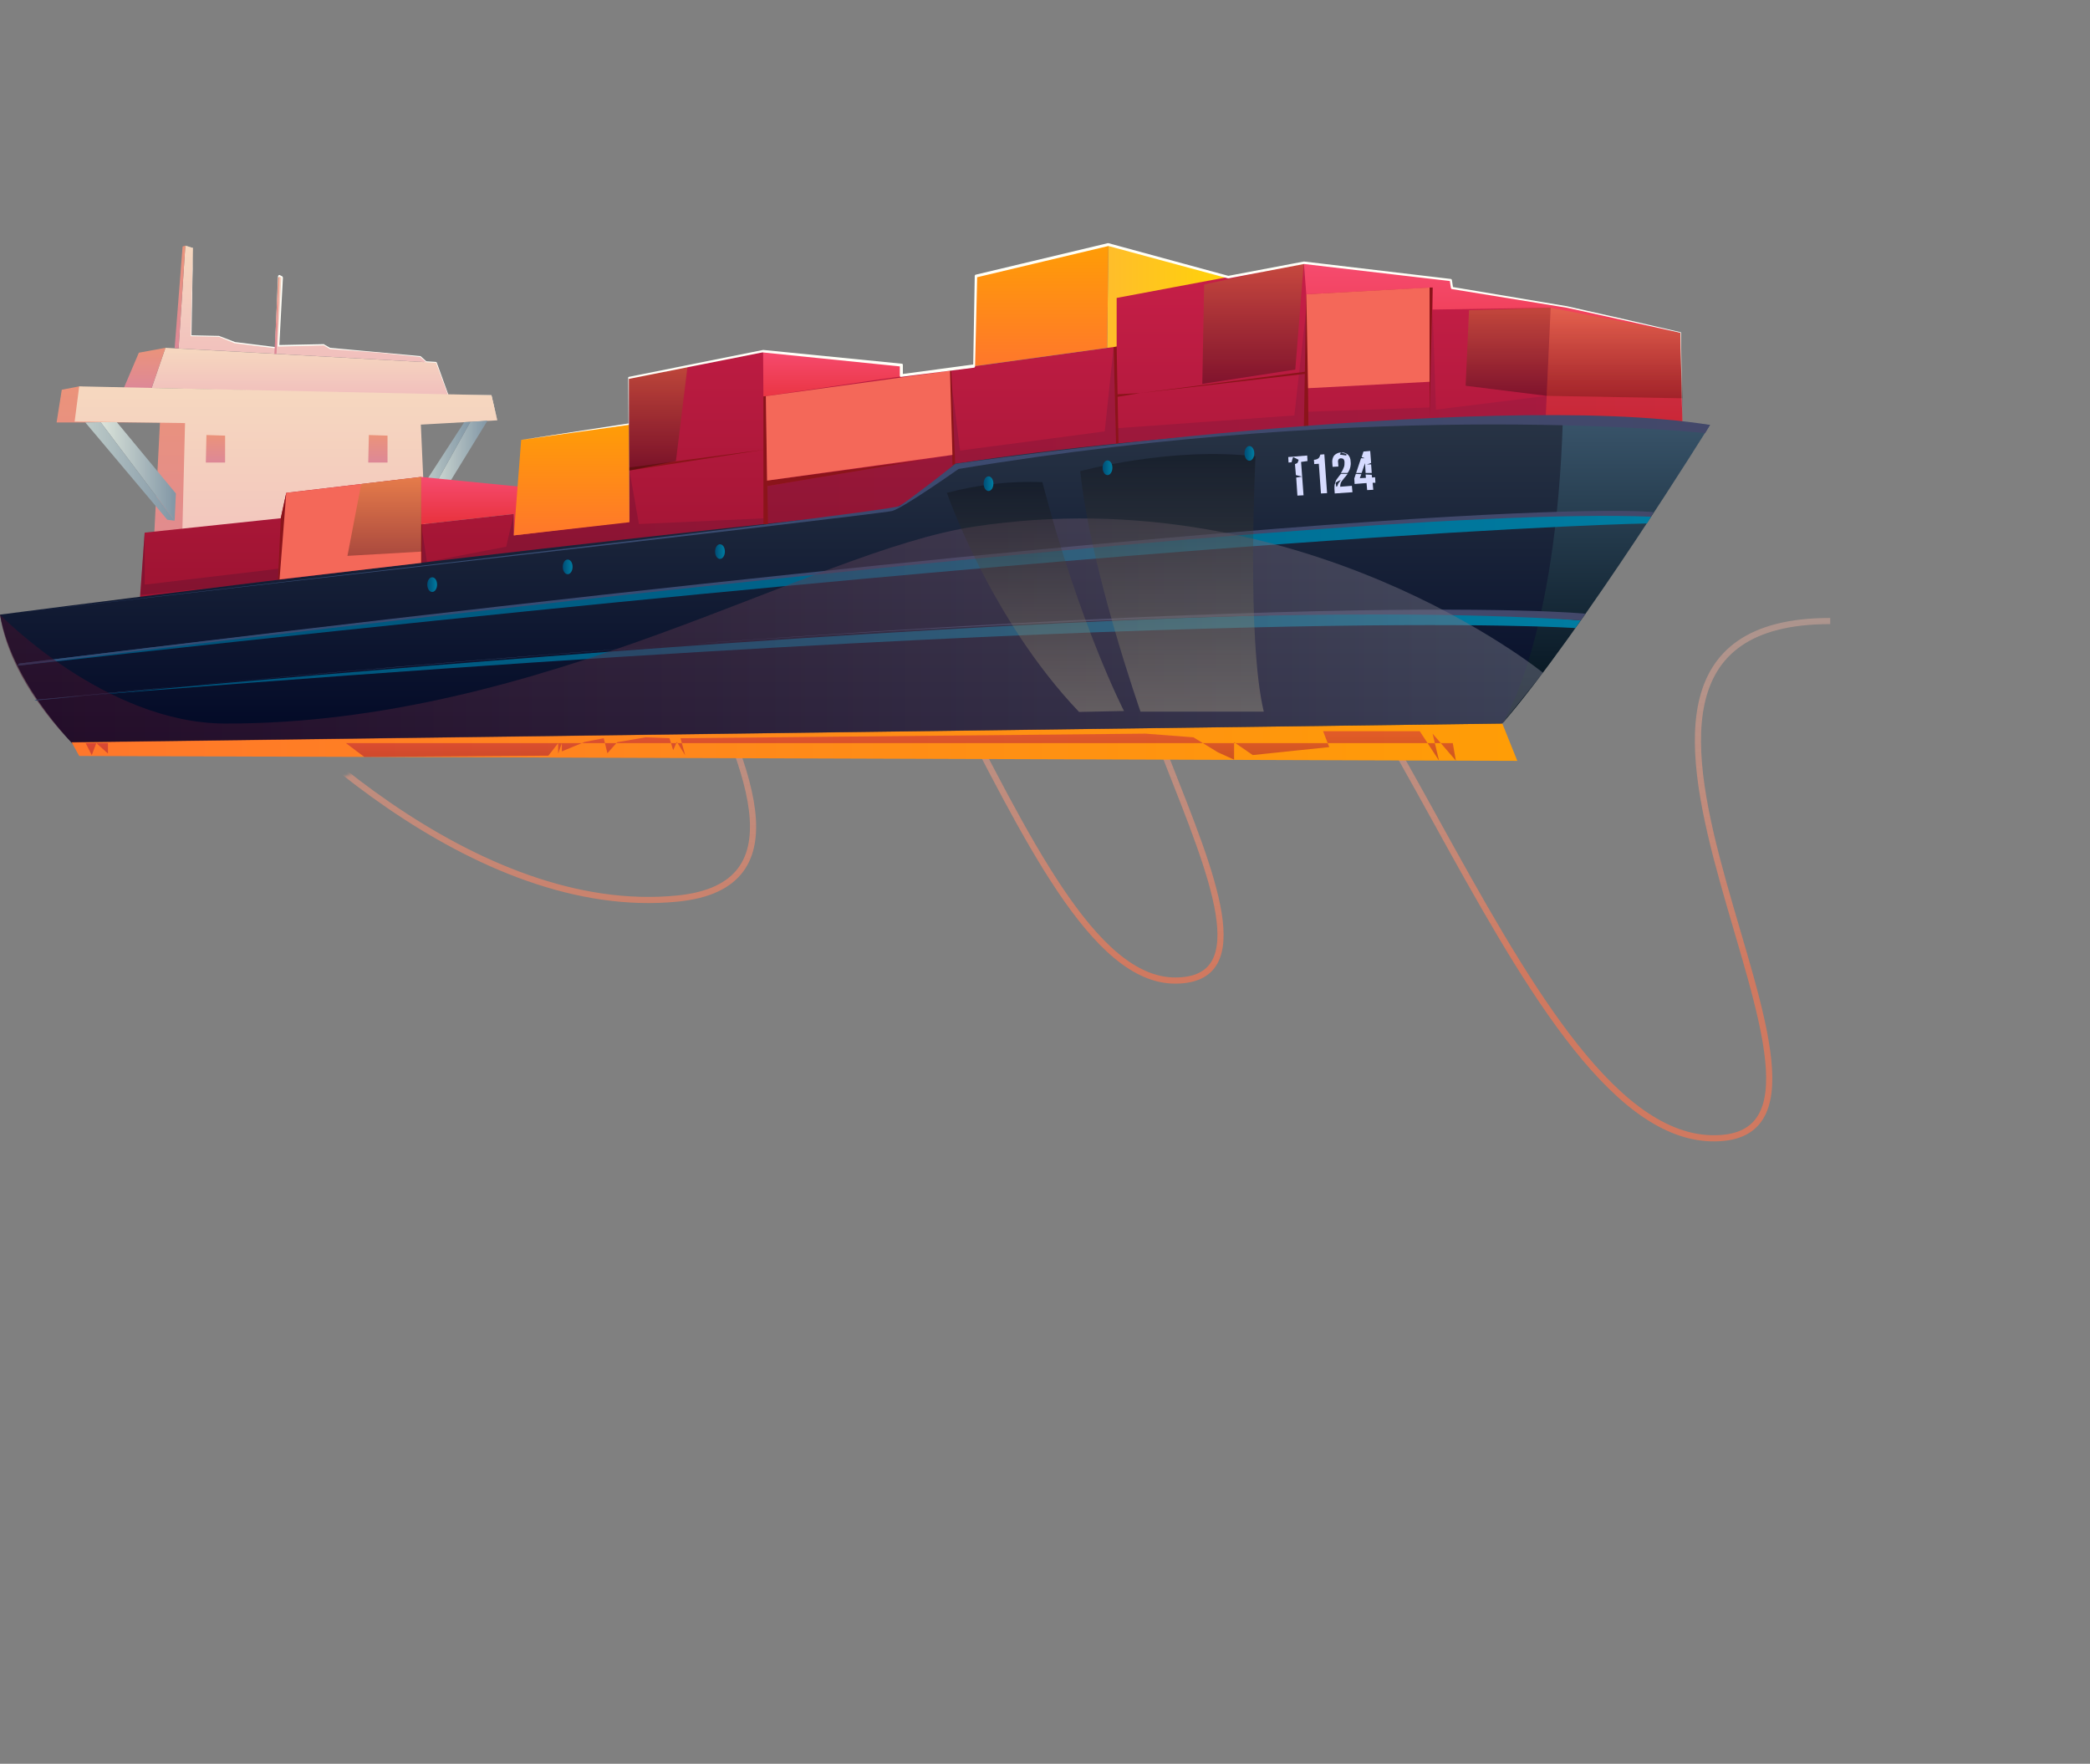 <svg width="679" height="573" viewBox="0 0 679 573" fill="none" xmlns="http://www.w3.org/2000/svg">
<rect x="0" y="0" width="679" height="573" fill="#808080" stroke="none"/>
<mask id="mask0_28:729" style="mask-type:alpha" maskUnits="userSpaceOnUse" x="49" y="38" width="571" height="472">
<path d="M390.516 49.77C461.729 10.374 619.317 71.618 619.316 222.812C619.315 467.522 396.285 509.291 265.542 509.291C31.083 509.291 -55.016 244.383 223.243 222.812C471.269 203.585 238.479 133.879 390.516 49.77Z" fill="#F6A182"/>
</mask>
<g mask="url(#mask0_28:729)">
<path opacity="0.7" d="M62.565 201.751C87.802 234.538 154.649 298.473 220.131 291.916C301.983 283.719 146.463 130.028 220.131 130.028C293.798 130.028 328.585 318.556 381.789 318.556C434.993 318.556 322.446 179.209 381.789 171.012C441.132 162.815 490.244 367.737 555.726 369.786C621.208 371.835 488.197 201.751 594.606 201.751" stroke="url(#paint0_linear_28:729)" stroke-width="2"/>
</g>
<path d="M60.214 79.795L62.699 80.59L62.202 109.218L61.904 108.92L71.045 109.119H71.144L76.311 111.107H76.212L89.825 112.796L89.328 113.194L90.322 89.835C90.322 89.537 90.52 89.338 90.819 89.338C90.918 89.338 90.918 89.338 91.017 89.437L91.614 89.735C91.812 89.835 91.912 90.034 91.912 90.232L90.719 112.598L90.222 112.101L105.127 111.802C105.226 111.802 105.326 111.802 105.326 111.902L107.413 113.095L107.214 112.995C116.951 113.89 126.789 114.784 136.526 115.679C136.626 115.679 136.626 115.679 136.725 115.778L138.613 117.468L138.414 117.369L141.594 117.568C141.693 117.568 141.793 117.667 141.892 117.767L145.767 128.502L145.568 128.402H159.579C159.579 128.402 159.678 128.402 159.678 128.502L161.566 136.752L159.48 128.601L159.579 128.701L145.568 128.999C145.469 128.999 145.37 128.899 145.37 128.899L141.296 118.264L141.594 118.462L138.414 118.264C138.315 118.264 138.315 118.264 138.216 118.164L136.328 116.474L136.526 116.574C126.789 115.778 116.951 114.983 107.214 114.089C107.114 114.089 107.114 114.089 107.015 113.989L104.928 112.796L105.127 112.896L90.222 113.293C89.924 113.293 89.726 113.095 89.726 112.796L90.918 90.332L91.216 90.829L90.62 90.531L91.316 90.133L90.222 113.492C90.222 113.691 90.024 113.89 89.825 113.89L76.311 112.101H76.212L71.045 109.914H71.144L62.003 109.616C61.804 109.616 61.705 109.516 61.705 109.317L62.699 80.69L60.214 79.795Z" fill="#FFFFF8"/>
<path d="M399.048 90.034L360.097 79.398L359.699 112.995L400.936 113.89L399.048 90.034Z" fill="url(#paint1_linear_28:729)"/>
<path d="M49.285 126.017L53.756 112.995L141.694 117.866L145.668 128.601L49.285 126.017Z" fill="url(#paint2_linear_28:729)"/>
<path d="M53.756 112.995L45.111 114.586L40.242 126.017H49.284L53.756 112.995Z" fill="url(#paint3_linear_28:729)"/>
<path d="M247.914 113.989L292.926 118.562L292.132 134.963H245.629L247.914 113.989Z" fill="url(#paint4_linear_28:729)"/>
<path d="M546.604 138.044L545.909 108.125L511.33 100.172L509.342 99.874L471.683 93.612L471.286 90.928L423.591 85.362L424.485 102.061L485.793 134.565L508.647 137.846L546.604 138.044Z" fill="url(#paint5_linear_28:729)"/>
<path d="M25.736 125.52L20.073 126.613L18.383 137.249H51.968L48.988 195.499L58.725 193.312L63.495 133.074L25.736 125.52Z" fill="url(#paint6_linear_28:729)"/>
<path d="M58.725 193.312L60.116 137.448L24.246 136.951L25.736 125.52L159.68 128.403L161.567 136.553L136.726 137.945L138.714 182.576L58.725 193.312Z" fill="url(#paint7_linear_28:729)"/>
<path d="M45.311 196.393L47 173.034L91.218 168.362L93.006 160.111L136.826 154.943V170.35L166.933 166.97V173.928L204.493 169.157L204.294 122.737L247.915 113.989L248.015 128.8L285.972 123.234L362.781 112.598V96.793L423.592 85.362L424.387 95.6L465.424 93.413V100.57L503.779 99.974L502.09 137.448L286.866 189.435L45.311 196.393Z" fill="url(#paint8_linear_28:729)"/>
<path opacity="0.3" d="M546.606 129.396L502.488 128.601L466.518 133.074L465.425 100.57L464.431 132.379L424.785 133.77L424.586 98.582L420.512 134.963L362.483 139.138L361.788 112.796L358.906 140.132L311.907 146.394L308.628 120.45L309.423 147.786L249.208 157.925L248.81 168.362L207.574 170.25L204.494 152.855V169.157L166.934 173.928V166.97L164.45 177.606L138.714 182.576L136.827 170.35L136.926 179.197L94 181.781L93.007 160.111L90.523 184.763L47.001 189.932V173.034L45.61 193.312L546.208 142.319L546.606 129.396Z" fill="url(#paint9_linear_28:729)"/>
<path d="M26.63 244.702C26.63 244.702 4.273 223.828 0 199.673C0 199.673 131.36 182.378 287.561 166.076C294.218 165.38 310.316 150.669 310.316 150.669C375.896 140.53 486.091 133.472 541.934 137.051C541.934 137.051 511.429 208.818 482.018 242.416L26.63 244.702Z" fill="url(#paint10_linear_28:729)"/>
<path d="M492.948 247.187L488.079 235.06L23.252 241.124L25.736 245.597L492.948 247.187Z" fill="url(#paint11_linear_28:729)"/>
<path d="M37.958 137.15L57.136 160.31L56.738 169.157L32.692 137.15H37.958Z" fill="url(#paint12_linear_28:729)"/>
<path d="M27.724 137.249L54.354 168.859L56.739 169.157L32.692 137.15L27.724 137.249Z" fill="url(#paint13_linear_28:729)"/>
<path d="M152.822 137.05L137.818 163.889L138.116 169.654L158.387 136.653L152.822 137.05Z" fill="url(#paint14_linear_28:729)"/>
<path d="M150.836 137.15L137.62 157.527L137.819 163.889L152.823 137.051L150.836 137.15Z" fill="url(#paint15_linear_28:729)"/>
<path d="M136.826 154.943L183.13 159.515V164.286L201.313 164.386L201.909 169.754L166.933 173.928V166.97L136.826 170.35V154.943Z" fill="url(#paint16_linear_28:729)"/>
<path d="M488.079 235.06C488.079 235.06 505.567 208.818 507.753 135.957C507.753 135.957 540.841 136.653 555.547 138.045C555.547 138.045 513.715 205.439 488.079 235.06Z" fill="url(#paint17_linear_28:729)"/>
<path d="M316.476 118.959L317.072 89.636L360.097 79.398L359.699 112.995L316.476 118.959Z" fill="url(#paint18_linear_28:729)"/>
<path d="M166.933 173.928L169.317 142.915L204.294 137.746L204.492 169.654L166.933 173.928Z" fill="url(#paint19_linear_28:729)"/>
<path d="M465.424 93.413L464.43 135.46V93.413H465.424Z" fill="#8B141A"/>
<path d="M424.386 95.6L423.591 139.237L425.081 139.038L424.684 95.6H424.386Z" fill="#8B141A"/>
<path d="M362.78 112.598L363.376 143.909L362.581 144.108L361.786 112.797L362.78 112.598Z" fill="#8B141A"/>
<path d="M424.089 120.749L370.432 127.707L424.089 121.444V120.749Z" fill="#8B141A"/>
<path d="M308.627 120.45L309.422 151.066L310.316 150.668L309.024 120.053L308.627 120.45Z" fill="#8B141A"/>
<path d="M248.014 128.8V170.25H249.504L248.809 128.701L248.014 128.8Z" fill="#8B141A"/>
<path d="M204.492 152.855L248.809 145.997L204.492 151.861V152.855Z" fill="#8B141A"/>
<path d="M136.826 170.35V182.875L137.124 182.775V170.35H136.826Z" fill="#8B141A"/>
<path d="M91.218 168.362L90.323 188.342L90.82 188.242L93.006 160.112L91.218 168.362Z" fill="#8B141A"/>
<path d="M362.582 128.104L370.431 127.707L362.582 128.999V128.104Z" fill="#8B141A"/>
<path d="M249.206 156.136L300.776 149.277L249.206 157.925V156.136Z" fill="#8B141A"/>
<path d="M248.81 128.701L249.207 156.136L309.422 147.786L308.627 120.45L248.81 128.701Z" fill="#F46859"/>
<path d="M424.386 95.6L424.982 126.116L464.43 124.029V93.413L424.386 95.6Z" fill="#F46859"/>
<path d="M136.826 154.943L93.006 160.112L90.82 188.242L136.826 182.875V154.943Z" fill="#F46859"/>
<path d="M424.783 149.774L424.684 147.985L418.523 148.482L418.623 150.271L419.616 150.171C419.716 149.575 419.915 149.078 420.113 148.482L421.902 149.376C421.902 149.376 421.604 150.47 421.405 150.47C421.206 150.569 420.908 150.668 420.709 150.768L421.008 154.346L422.995 154.843L421.107 155.142L421.504 161.006L423.492 160.907L422.697 150.072L424.783 149.774Z" fill="#D6DBFF"/>
<path d="M430.248 147.587L428.957 147.687C428.857 147.885 428.857 148.084 428.758 148.283C428.659 148.482 428.559 148.681 428.46 148.78C428.261 148.979 428.062 149.078 427.864 149.178C427.566 149.277 427.268 149.376 426.87 149.376L426.969 150.768L428.46 150.669L429.155 160.311L431.143 160.211L430.248 147.587Z" fill="#D6DBFF"/>
<path d="M439.192 157.826L435.416 158.124C435.416 158.024 435.416 157.925 435.416 157.826C435.416 157.527 435.515 157.13 435.615 156.831C435.813 156.434 436.012 156.136 436.31 155.837C436.608 155.44 436.906 155.042 437.204 154.744C437.403 154.446 437.602 154.247 437.801 153.949C437.006 153.949 436.211 153.949 435.615 153.949C435.515 154.148 435.317 154.346 435.217 154.446C434.919 154.843 434.621 155.241 434.323 155.639C434.025 156.036 433.826 156.533 433.727 157.03C433.528 157.527 433.528 158.124 433.528 158.72L433.627 160.311L439.391 159.913L439.192 157.826ZM434.224 158.124C434.025 158.124 434.124 157.428 433.925 157.03C433.727 156.633 435.615 155.937 435.615 155.937L434.82 157.03C434.72 157.03 434.522 158.124 434.224 158.124ZM438.794 149.973C438.794 149.078 438.496 148.283 437.9 147.687C437.304 147.19 436.41 146.891 435.615 146.991L437.403 147.488V147.985L435.317 147.687L435.615 146.991C434.82 146.991 434.025 147.388 433.429 147.985C432.932 148.681 432.733 149.575 432.832 150.37L432.932 151.663L434.82 151.563L434.72 150.172C434.621 149.873 434.72 149.476 434.919 149.178C435.118 148.979 435.416 148.879 435.615 148.879C435.913 148.879 436.211 148.979 436.41 149.078C436.708 149.376 436.807 149.774 436.807 150.172C436.807 150.768 436.807 151.265 436.608 151.762C436.41 152.259 436.211 152.657 436.012 153.054C435.913 153.253 435.714 153.452 435.615 153.651H437.801C437.9 153.551 437.999 153.352 438.099 153.253C438.397 152.756 438.596 152.259 438.695 151.762C438.794 151.265 438.894 150.669 438.794 149.973Z" fill="#D6DBFF"/>
<path d="M446.842 156.831L446.743 155.042L445.749 155.142L445.65 154.247L443.663 154.148L443.762 155.241L441.775 155.34L442.272 154.048L440.483 153.949L439.986 155.44L440.086 157.229L443.961 156.931L444.16 159.217L446.147 159.118L445.948 156.831H446.842ZM445.451 150.867H444.06L445.253 150.47L445.451 150.37L445.153 146.494L442.967 146.692L442.371 148.482L443.365 148.879H442.172L440.583 153.651H442.371L443.464 150.47L443.663 153.651H445.65L445.451 150.867Z" fill="#D6DBFF"/>
<path d="M536.368 167.865L535.077 170.052C535.077 170.052 397.655 172.338 5.762 216.273L6.159 215.578C6.159 215.578 473.669 157.726 536.368 167.865Z" fill="url(#paint20_linear_28:729)"/>
<path d="M537.163 166.374C537.163 166.374 470.688 158.223 6.159 215.578L5.762 216.273C5.762 216.273 426.074 163.392 536.368 167.865L537.163 166.374Z" fill="url(#paint21_linear_28:729)"/>
<path d="M513.517 201.562L511.828 204.047C511.828 204.047 395.372 195.797 11.925 227.307L11.229 227.605C11.229 227.605 396.565 189.932 513.517 201.562Z" fill="url(#paint22_linear_28:729)"/>
<path d="M515.107 199.375C515.107 199.375 413.159 188.839 11.925 227.307L11.229 227.605C11.229 227.605 360.694 190.926 513.616 201.562L515.107 199.375Z" fill="url(#paint23_linear_28:729)"/>
<path d="M555.547 138.044L553.957 140.728C553.957 140.728 450.22 129.297 311.408 152.358C311.408 152.358 293.82 164.783 289.945 165.976C286.07 167.169 0.099 199.673 0.099 199.673C0.099 199.673 288.653 166.573 292.23 164.386C295.808 162.199 310.414 150.668 310.414 150.668C310.414 150.668 481.52 126.315 555.547 138.044Z" fill="url(#paint24_linear_28:729)"/>
<path opacity="0.49" d="M0 199.673C0 199.673 34.181 234.961 73.132 235.06C176.273 235.259 263.714 178.998 316.675 171.046C422.995 154.943 501.294 218.56 501.294 218.56L488.079 235.06L23.251 241.223C23.251 241.124 3.279 222.138 0 199.673Z" fill="url(#paint25_linear_28:729)"/>
<path opacity="0.3" d="M407.891 148.283C380.864 145.003 350.956 153.054 350.956 153.054C354.235 184.962 370.53 231.184 370.53 231.184H410.574C404.911 207.625 407.891 148.283 407.891 148.283Z" fill="url(#paint26_linear_28:729)"/>
<path opacity="0.3" d="M365.165 230.985C365.165 230.985 350.757 203.053 338.635 156.632C328.201 156.235 317.768 157.428 307.633 160.112C307.633 160.112 321.743 201.065 350.558 231.283L365.165 230.985Z" fill="url(#paint27_linear_28:729)"/>
<path opacity="0.5" d="M27.821 241.422L29.808 245.299L31.299 241.422L35.074 244.802V241.422H112.38L118.342 245.895L178.159 245.498L181.339 241.422V244.802L182.531 241.422V244.106L189.984 241.025L196.144 239.832L197.337 244.702L200.516 241.124L209.757 239.534L217.508 239.832L218.7 243.708L219.892 241.025L222.575 245.299L221.085 239.832L372.119 238.341L387.719 239.534L395.668 244.404L400.935 246.79V241.124L406.996 245.299L431.837 242.714L429.85 237.546H461.249L467.509 247.088L465.422 238.341L472.974 247.088L471.98 241.422H27.821Z" fill="url(#paint28_linear_28:729)"/>
<path d="M322.736 157.13C322.736 158.422 322.04 159.515 321.146 159.515C320.252 159.515 319.556 158.422 319.556 157.13C319.556 155.837 320.252 154.744 321.146 154.744C322.04 154.744 322.736 155.837 322.736 157.13Z" fill="url(#paint29_linear_28:729)"/>
<path d="M235.494 179.197C235.494 180.489 234.799 181.582 233.904 181.582C233.01 181.582 232.314 180.489 232.314 179.197C232.314 177.904 233.01 176.811 233.904 176.811C234.799 176.811 235.494 177.805 235.494 179.197Z" fill="url(#paint30_linear_28:729)"/>
<path d="M141.992 189.932C141.992 191.224 141.297 192.318 140.402 192.318C139.508 192.318 138.812 191.224 138.812 189.932C138.812 188.64 139.508 187.546 140.402 187.546C141.297 187.546 141.992 188.54 141.992 189.932Z" fill="url(#paint31_linear_28:729)"/>
<path d="M361.388 151.961C361.388 153.253 360.693 154.346 359.798 154.346C358.904 154.346 358.208 153.253 358.208 151.961C358.208 150.668 358.904 149.575 359.798 149.575C360.693 149.575 361.388 150.569 361.388 151.961Z" fill="url(#paint32_linear_28:729)"/>
<path d="M186.01 184.167C186.01 185.459 185.314 186.552 184.42 186.552C183.526 186.552 182.83 185.459 182.83 184.167C182.83 182.874 183.526 181.781 184.42 181.781C185.314 181.781 186.01 182.775 186.01 184.167Z" fill="url(#paint33_linear_28:729)"/>
<path d="M407.494 147.289C407.494 148.581 406.798 149.674 405.904 149.674C405.009 149.674 404.314 148.581 404.314 147.289C404.314 145.997 405.009 144.903 405.904 144.903C406.798 144.903 407.494 145.997 407.494 147.289Z" fill="url(#paint34_linear_28:729)"/>
<path d="M67.071 141.325L66.872 150.271H73.132V141.523L67.071 141.325Z" fill="url(#paint35_linear_28:729)"/>
<path d="M119.833 141.325L119.635 150.271H125.895V141.523L119.833 141.325Z" fill="url(#paint36_linear_28:729)"/>
<path d="M58.029 113.194L60.215 79.795L62.699 80.59L62.004 109.218L71.145 109.417L76.213 111.504L89.826 113.194L90.82 89.934L91.416 90.133L90.223 112.598L105.227 112.2L107.215 113.393L123.212 114.586L136.527 115.977L138.515 117.667L58.029 113.194Z" fill="url(#paint37_linear_28:729)"/>
<path d="M60.215 79.795L59.321 80.093L56.737 113.095L58.029 113.194L60.215 79.795Z" fill="url(#paint38_linear_28:729)"/>
<path d="M90.82 89.934L90.423 90.133L89.131 114.983H89.826L90.82 89.934Z" fill="url(#paint39_linear_28:729)"/>
<path opacity="0.3" d="M391.198 92.419L423.591 85.362L420.809 120.053L390.602 124.725L391.198 92.419Z" fill="url(#paint40_linear_28:729)"/>
<path opacity="0.3" d="M477.248 100.769L476.155 125.321L502.486 128.601L503.778 99.974L477.248 100.769Z" fill="url(#paint41_linear_28:729)"/>
<path opacity="0.3" d="M503.779 99.974L502.487 128.601L546.605 129.397L545.909 108.125L503.779 99.974Z" fill="url(#paint42_linear_28:729)"/>
<path opacity="0.3" d="M223.372 118.959L219.597 149.774L204.493 152.855L204.294 122.737L223.372 118.959Z" fill="url(#paint43_linear_28:729)"/>
<path opacity="0.3" d="M117.35 157.229L112.878 180.588L136.925 179.197L136.825 154.943L117.35 157.229Z" fill="url(#paint44_linear_28:729)"/>
<path d="M169.317 142.915L204.294 137.547L204.194 137.647L204.095 122.637C204.095 122.538 204.194 122.438 204.294 122.438L247.915 113.691H248.014L293.026 118.164C293.225 118.164 293.324 118.363 293.324 118.562V121.941L292.927 121.544L316.576 118.363L316.178 118.761L316.675 89.636C316.675 89.437 316.874 89.238 316.973 89.238L359.899 79C359.998 79 360.097 79 360.097 79L399.148 89.636H398.949L423.591 84.964H423.691L471.386 90.63C471.485 90.63 471.584 90.729 471.684 90.928L472.081 93.513L471.783 93.214L509.045 99.477C515.205 100.868 521.366 102.26 527.527 103.652L546.008 107.926L546.108 108.025L546.505 134.565L545.909 108.025L546.008 108.125L509.045 99.974L471.684 93.91C471.584 93.91 471.485 93.811 471.386 93.612L470.988 91.028L471.286 91.326L423.591 85.759H423.691L399.148 90.431C399.048 90.431 399.048 90.431 398.949 90.431L359.998 79.895H360.197L317.172 90.133L317.47 89.735L316.774 119.059C316.774 119.258 316.576 119.456 316.377 119.456L292.728 122.438C292.529 122.438 292.331 122.339 292.331 122.14V118.661L292.629 119.059L247.716 114.486L204.095 123.134L204.294 122.935V137.945C204.294 138.044 204.194 138.044 204.194 138.044L169.317 142.915Z" fill="#FFFFF8"/>
<defs>
<linearGradient id="paint0_linear_28:729" x1="328.585" y1="313.041" x2="328.585" y2="77.179" gradientUnits="userSpaceOnUse">
<stop stop-color="#F37753"/>
<stop offset="1" stop-color="white" stop-opacity="0"/>
</linearGradient>
<linearGradient id="paint1_linear_28:729" x1="359.671" y1="96.628" x2="400.927" y2="96.628" gradientUnits="userSpaceOnUse">
<stop stop-color="#FFBD2B"/>
<stop offset="1" stop-color="#FFD406"/>
</linearGradient>
<linearGradient id="paint2_linear_28:729" x1="97.448" y1="128.556" x2="97.448" y2="112.97" gradientUnits="userSpaceOnUse">
<stop stop-color="#F1BFBD"/>
<stop offset="1" stop-color="#F6D8BF"/>
</linearGradient>
<linearGradient id="paint3_linear_28:729" x1="46.965" y1="126.061" x2="46.965" y2="112.97" gradientUnits="userSpaceOnUse">
<stop stop-color="#DD8897"/>
<stop offset="1" stop-color="#EB937A"/>
</linearGradient>
<linearGradient id="paint4_linear_28:729" x1="269.229" y1="134.928" x2="269.229" y2="114.014" gradientUnits="userSpaceOnUse">
<stop stop-color="#E52C31"/>
<stop offset="1" stop-color="#F64B6F"/>
</linearGradient>
<linearGradient id="paint5_linear_28:729" x1="485.089" y1="137.999" x2="485.089" y2="85.336" gradientUnits="userSpaceOnUse">
<stop stop-color="#E52C31"/>
<stop offset="1" stop-color="#F64B6F"/>
</linearGradient>
<linearGradient id="paint6_linear_28:729" x1="40.925" y1="195.473" x2="40.925" y2="125.485" gradientUnits="userSpaceOnUse">
<stop stop-color="#DD8897"/>
<stop offset="1" stop-color="#EB937A"/>
</linearGradient>
<linearGradient id="paint7_linear_28:729" x1="92.908" y1="193.306" x2="92.908" y2="125.485" gradientUnits="userSpaceOnUse">
<stop stop-color="#F1BFBD"/>
<stop offset="1" stop-color="#F6D8BF"/>
</linearGradient>
<linearGradient id="paint8_linear_28:729" x1="274.566" y1="196.378" x2="274.566" y2="85.336" gradientUnits="userSpaceOnUse">
<stop stop-color="#9D1331"/>
<stop offset="1" stop-color="#C71F48"/>
</linearGradient>
<linearGradient id="paint9_linear_28:729" x1="45.611" y1="145.941" x2="546.558" y2="145.941" gradientUnits="userSpaceOnUse">
<stop stop-color="#450F2B"/>
<stop offset="0.23" stop-color="#4F112E"/>
<stop offset="0.62" stop-color="#6B1637"/>
<stop offset="0.99" stop-color="#8B1B42"/>
</linearGradient>
<linearGradient id="paint10_linear_28:729" x1="270.983" y1="244.677" x2="270.983" y2="136.091" gradientUnits="userSpaceOnUse">
<stop stop-color="#000725"/>
<stop offset="1" stop-color="#283445"/>
</linearGradient>
<linearGradient id="paint11_linear_28:729" x1="23.253" y1="241.094" x2="492.959" y2="241.094" gradientUnits="userSpaceOnUse">
<stop stop-color="#FF772B"/>
<stop offset="1" stop-color="#FF9D06"/>
</linearGradient>
<linearGradient id="paint12_linear_28:729" x1="32.643" y1="153.188" x2="57.107" y2="153.188" gradientUnits="userSpaceOnUse">
<stop stop-color="#DDE5DB"/>
<stop offset="1" stop-color="#8196A5"/>
</linearGradient>
<linearGradient id="paint13_linear_28:729" x1="27.676" y1="153.188" x2="56.69" y2="153.188" gradientUnits="userSpaceOnUse">
<stop stop-color="#BFCCC9"/>
<stop offset="1" stop-color="#8196A5"/>
</linearGradient>
<linearGradient id="paint14_linear_28:729" x1="137.859" y1="153.128" x2="158.408" y2="153.128" gradientUnits="userSpaceOnUse">
<stop stop-color="#DDE5DB"/>
<stop offset="1" stop-color="#8196A5"/>
</linearGradient>
<linearGradient id="paint15_linear_28:729" x1="137.572" y1="150.474" x2="152.864" y2="150.474" gradientUnits="userSpaceOnUse">
<stop stop-color="#BFCCC9"/>
<stop offset="1" stop-color="#8196A5"/>
</linearGradient>
<linearGradient id="paint16_linear_28:729" x1="169.344" y1="173.893" x2="169.344" y2="154.898" gradientUnits="userSpaceOnUse">
<stop stop-color="#E52C31"/>
<stop offset="1" stop-color="#F64B6F"/>
</linearGradient>
<linearGradient id="paint17_linear_28:729" x1="521.839" y1="235.035" x2="521.839" y2="135.912" gradientUnits="userSpaceOnUse">
<stop stop-color="#000E18"/>
<stop offset="1" stop-color="#39546A"/>
</linearGradient>
<linearGradient id="paint18_linear_28:729" x1="338.287" y1="118.934" x2="338.287" y2="79.412" gradientUnits="userSpaceOnUse">
<stop stop-color="#FF772B"/>
<stop offset="1" stop-color="#FF9D06"/>
</linearGradient>
<linearGradient id="paint19_linear_28:729" x1="185.699" y1="173.893" x2="185.699" y2="137.791" gradientUnits="userSpaceOnUse">
<stop stop-color="#FF772B"/>
<stop offset="1" stop-color="#FF9D06"/>
</linearGradient>
<linearGradient id="paint20_linear_28:729" x1="5.743" y1="191.437" x2="536.32" y2="191.437" gradientUnits="userSpaceOnUse">
<stop stop-color="#004D75"/>
<stop offset="1" stop-color="#007CA1"/>
</linearGradient>
<linearGradient id="paint21_linear_28:729" x1="5.703" y1="191.087" x2="537.155" y2="191.087" gradientUnits="userSpaceOnUse">
<stop stop-color="#334D75"/>
<stop offset="1" stop-color="#43486A"/>
</linearGradient>
<linearGradient id="paint22_linear_28:729" x1="11.191" y1="213.498" x2="513.548" y2="213.498" gradientUnits="userSpaceOnUse">
<stop stop-color="#004D75"/>
<stop offset="1" stop-color="#007CA1"/>
</linearGradient>
<linearGradient id="paint23_linear_28:729" x1="11.191" y1="212.838" x2="515.078" y2="212.838" gradientUnits="userSpaceOnUse">
<stop stop-color="#334D75"/>
<stop offset="1" stop-color="#43486A"/>
</linearGradient>
<linearGradient id="paint24_linear_28:729" x1="0.07" y1="167.223" x2="555.568" y2="167.223" gradientUnits="userSpaceOnUse">
<stop stop-color="#334D75"/>
<stop offset="1" stop-color="#43486A"/>
</linearGradient>
<linearGradient id="paint25_linear_28:729" x1="0.021" y1="204.761" x2="501.275" y2="204.761" gradientUnits="userSpaceOnUse">
<stop stop-color="#450F2B"/>
<stop offset="0.17" stop-color="#4A1934"/>
<stop offset="0.46" stop-color="#56354C"/>
<stop offset="0.83" stop-color="#6A6274"/>
<stop offset="0.99" stop-color="#747786"/>
</linearGradient>
<linearGradient id="paint26_linear_28:729" x1="380.731" y1="231.228" x2="380.731" y2="147.548" gradientUnits="userSpaceOnUse">
<stop stop-color="#D3C79C"/>
<stop offset="1"/>
</linearGradient>
<linearGradient id="paint27_linear_28:729" x1="336.41" y1="231.228" x2="336.41" y2="156.585" gradientUnits="userSpaceOnUse">
<stop stop-color="#D3C79C"/>
<stop offset="1"/>
</linearGradient>
<linearGradient id="paint28_linear_28:729" x1="250.423" y1="247.063" x2="250.423" y2="237.58" gradientUnits="userSpaceOnUse">
<stop stop-color="#9D1331"/>
<stop offset="1" stop-color="#C71F48"/>
</linearGradient>
<linearGradient id="paint29_linear_28:729" x1="319.528" y1="157.139" x2="322.687" y2="157.139" gradientUnits="userSpaceOnUse">
<stop stop-color="#004D75"/>
<stop offset="1" stop-color="#007CA1"/>
</linearGradient>
<linearGradient id="paint30_linear_28:729" x1="232.326" y1="179.156" x2="235.485" y2="179.156" gradientUnits="userSpaceOnUse">
<stop stop-color="#004D75"/>
<stop offset="1" stop-color="#007CA1"/>
</linearGradient>
<linearGradient id="paint31_linear_28:729" x1="138.784" y1="189.897" x2="141.944" y2="189.897" gradientUnits="userSpaceOnUse">
<stop stop-color="#004D75"/>
<stop offset="1" stop-color="#007CA1"/>
</linearGradient>
<linearGradient id="paint32_linear_28:729" x1="358.21" y1="151.921" x2="361.369" y2="151.921" gradientUnits="userSpaceOnUse">
<stop stop-color="#004D75"/>
<stop offset="1" stop-color="#007CA1"/>
</linearGradient>
<linearGradient id="paint33_linear_28:729" x1="182.851" y1="184.136" x2="186.001" y2="184.136" gradientUnits="userSpaceOnUse">
<stop stop-color="#004D75"/>
<stop offset="1" stop-color="#007CA1"/>
</linearGradient>
<linearGradient id="paint34_linear_28:729" x1="404.325" y1="147.308" x2="407.475" y2="147.308" gradientUnits="userSpaceOnUse">
<stop stop-color="#004D75"/>
<stop offset="1" stop-color="#007CA1"/>
</linearGradient>
<linearGradient id="paint35_linear_28:729" x1="69.973" y1="150.275" x2="69.973" y2="141.339" gradientUnits="userSpaceOnUse">
<stop stop-color="#DD8897"/>
<stop offset="1" stop-color="#EB937A"/>
</linearGradient>
<linearGradient id="paint36_linear_28:729" x1="122.736" y1="150.275" x2="122.736" y2="141.339" gradientUnits="userSpaceOnUse">
<stop stop-color="#DD8897"/>
<stop offset="1" stop-color="#EB937A"/>
</linearGradient>
<linearGradient id="paint37_linear_28:729" x1="98.238" y1="117.672" x2="98.238" y2="79.83" gradientUnits="userSpaceOnUse">
<stop stop-color="#F1BFBD"/>
<stop offset="1" stop-color="#F6D8BF"/>
</linearGradient>
<linearGradient id="paint38_linear_28:729" x1="58.438" y1="113.209" x2="58.438" y2="79.83" gradientUnits="userSpaceOnUse">
<stop stop-color="#DD8897"/>
<stop offset="1" stop-color="#EB937A"/>
</linearGradient>
<linearGradient id="paint39_linear_28:729" x1="89.977" y1="114.978" x2="89.977" y2="89.889" gradientUnits="userSpaceOnUse">
<stop stop-color="#DD8897"/>
<stop offset="1" stop-color="#EB937A"/>
</linearGradient>
<linearGradient id="paint40_linear_28:729" x1="407.103" y1="124.679" x2="407.103" y2="85.336" gradientUnits="userSpaceOnUse">
<stop/>
<stop offset="1" stop-color="#C7A929"/>
</linearGradient>
<linearGradient id="paint41_linear_28:729" x1="489.978" y1="128.596" x2="489.978" y2="99.948" gradientUnits="userSpaceOnUse">
<stop/>
<stop offset="1" stop-color="#C7A929"/>
</linearGradient>
<linearGradient id="paint42_linear_28:729" x1="524.507" y1="129.381" x2="524.507" y2="99.948" gradientUnits="userSpaceOnUse">
<stop/>
<stop offset="1" stop-color="#C7A929"/>
</linearGradient>
<linearGradient id="paint43_linear_28:729" x1="213.81" y1="152.85" x2="213.81" y2="118.934" gradientUnits="userSpaceOnUse">
<stop/>
<stop offset="1" stop-color="#C7A929"/>
</linearGradient>
<linearGradient id="paint44_linear_28:729" x1="124.938" y1="180.623" x2="124.938" y2="154.898" gradientUnits="userSpaceOnUse">
<stop/>
<stop offset="1" stop-color="#C7A929"/>
</linearGradient>
</defs>
</svg>
